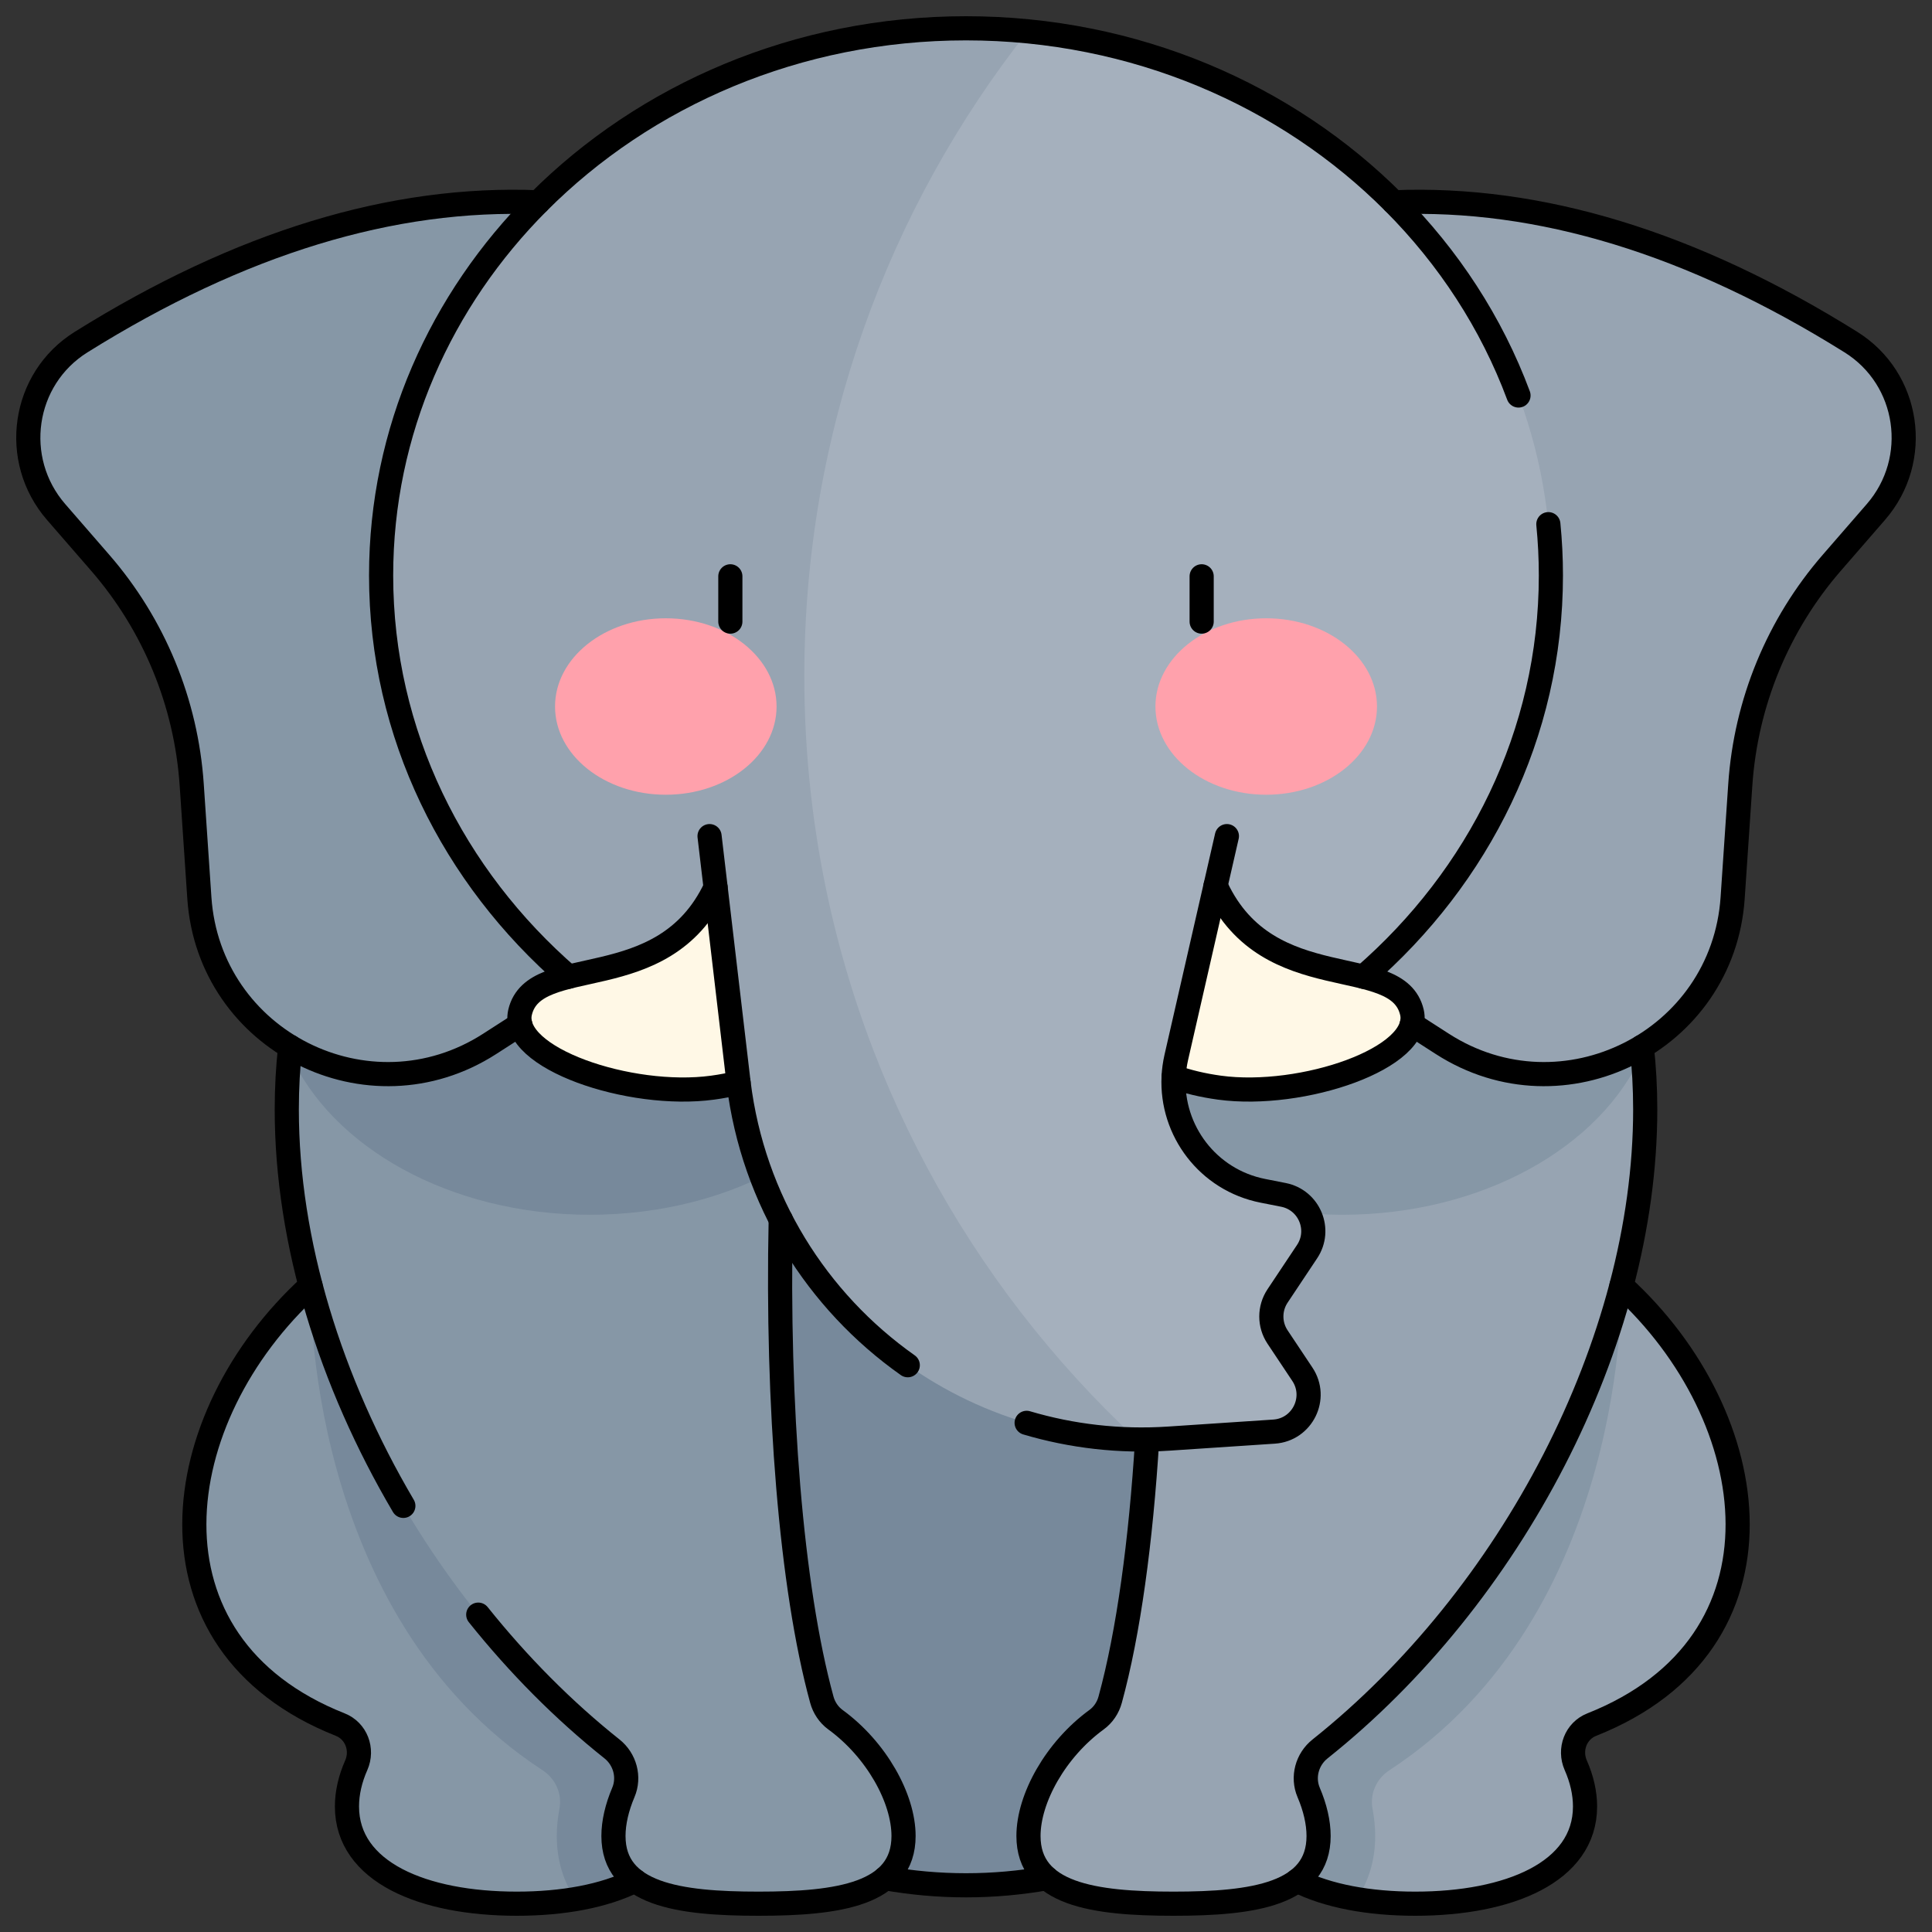 <svg width="80" height="80" viewBox="0 0 80 80" fill="none" xmlns="http://www.w3.org/2000/svg">
<rect x="0" y="0" width="80" height="80" fill="#333333" stroke="none"/>
<g clip-path="url(#clip0_99_7571)">
<path d="M65.911 71.413C65.247 71.675 64.961 72.442 65.248 73.096C65.497 73.659 65.633 74.239 65.633 74.802C65.633 77.519 62.484 78.828 58.601 78.828C57.75 78.828 56.933 78.766 56.178 78.638C53.088 67.329 67.137 53.236 67.137 53.236C73.119 58.689 74.405 68.046 65.911 71.413Z" fill="#97A4B2"/>
<path d="M57.528 73.305C57.001 73.65 56.716 74.273 56.833 74.892C56.906 75.277 56.944 75.657 56.944 76.025C56.944 77.01 56.678 77.895 56.178 78.638C53.489 78.186 51.57 76.924 51.57 74.802C51.57 73.522 52.269 72.156 53.413 71.072L51.68 71.272L59.492 49.397C62.459 49.944 65.077 51.358 67.137 53.236C67.137 53.236 67.471 66.813 57.528 73.305Z" fill="#8697A6"/>
<path d="M14.088 71.413C14.752 71.675 15.038 72.442 14.751 73.096C14.502 73.659 14.366 74.239 14.366 74.802C14.366 77.519 17.515 78.828 21.398 78.828C22.249 78.828 23.066 78.766 23.821 78.638C26.911 67.329 12.862 53.236 12.862 53.236C6.88 58.689 5.595 68.046 14.088 71.413Z" fill="#8697A6"/>
<path d="M22.471 73.305C22.999 73.65 23.283 74.273 23.166 74.892C23.093 75.277 23.055 75.657 23.055 76.025C23.055 77.01 23.321 77.895 23.821 78.638C26.51 78.186 28.429 76.924 28.429 74.802C28.429 73.522 27.73 72.156 26.587 71.072L28.32 71.272L20.507 49.397C17.54 49.944 14.922 51.358 12.862 53.236C12.862 53.236 12.528 66.813 22.471 73.305Z" fill="#77899B"/>
<path d="M43.345 77.772C42.241 77.966 41.125 78.066 40 78.066C38.877 78.066 37.759 77.966 36.656 77.772C35.731 76.847 3.877 23.705 40 23.705C76.409 23.705 44.116 77.001 43.345 77.772Z" fill="#77899B"/>
<path d="M68.126 45.942C68.126 30.931 54.669 23.705 40.001 23.705C47.796 23.705 49.444 57.693 45.971 70.379C45.88 70.711 45.684 71.006 45.406 71.209C43.714 72.443 42.587 74.464 42.587 76.024C42.587 78.436 45.277 78.828 48.594 78.828C51.911 78.828 54.6 78.436 54.6 76.024C54.6 75.464 54.454 74.845 54.189 74.224C53.919 73.589 54.121 72.849 54.66 72.419C62.548 66.141 68.126 55.607 68.126 45.942Z" fill="#97A4B2"/>
<path d="M68.011 43.602C66.295 47.492 61.378 50.301 55.578 50.301C52.578 50.301 49.812 49.55 47.606 48.284C47.406 43.17 46.872 38.114 45.992 33.931C44.727 27.917 42.744 23.705 40 23.705C49.442 23.705 58.383 26.698 63.553 32.837C65.987 35.725 67.586 39.308 68.011 43.602Z" fill="#8697A6"/>
<path d="M11.876 45.942C11.876 30.931 25.332 23.705 40.001 23.705C32.205 23.705 30.557 57.693 34.03 70.379C34.121 70.711 34.317 71.006 34.595 71.209C36.288 72.443 37.413 74.464 37.413 76.024C37.413 78.436 34.724 78.828 31.407 78.828C28.09 78.828 25.401 78.436 25.401 76.024C25.401 75.464 25.547 74.845 25.812 74.224C26.082 73.589 25.88 72.849 25.34 72.419C17.453 66.141 11.876 55.607 11.876 45.942Z" fill="#8697A6"/>
<path d="M11.99 43.602C13.705 47.492 18.623 50.301 24.423 50.301C27.423 50.301 30.188 49.55 32.394 48.284C32.594 43.17 33.129 38.114 34.008 33.931C35.274 27.917 37.257 23.705 40.001 23.705C30.558 23.705 21.618 26.698 16.448 32.837C14.013 35.725 12.415 39.308 11.99 43.602Z" fill="#77899B"/>
<path d="M71.745 37.181L72.062 32.491C72.292 29.095 73.624 25.866 75.856 23.297L77.676 21.202C79.559 19.035 79.078 15.687 76.643 14.166C67.735 8.6 59.313 7.046 51.416 9.444V37.882L59.725 43.225C64.726 46.441 71.344 43.114 71.745 37.181Z" fill="#97A4B2"/>
<path d="M8.255 37.181L7.938 32.491C7.708 29.095 6.376 25.866 4.144 23.297L2.324 21.202C0.441 19.035 0.922 15.687 3.357 14.166C12.265 8.6 20.687 7.046 28.584 9.444V37.882L20.275 43.225C15.274 46.441 8.656 43.114 8.255 37.181Z" fill="#8697A6"/>
<path d="M64.219 23.828C64.219 36.341 53.377 46.484 40 46.484C39.119 46.484 38.248 46.441 37.391 46.353C29.382 40.672 26.953 33.74 26.953 27.178C26.953 17.095 35.757 5.285 42.556 1.297C54.731 2.491 64.219 12.123 64.219 23.828Z" fill="#A5B0BD"/>
<path d="M33.305 28.002C33.305 34.564 34.77 40.784 37.391 46.353C25.242 45.138 15.781 35.516 15.781 23.828C15.781 11.316 26.625 1.172 40 1.172C40.862 1.172 41.716 1.214 42.556 1.297C36.763 8.644 33.305 17.919 33.305 28.002Z" fill="#97A4B2"/>
<path d="M58.464 41.913C58.914 43.806 53.913 45.505 50.493 45.038C46.003 44.424 44.243 41.376 44.243 38.788C44.243 34.986 48.903 33.632 50.375 36.757C52.539 41.35 57.864 39.394 58.464 41.913Z" fill="#FFF8E6"/>
<path d="M21.537 41.913C21.086 43.806 26.088 45.505 29.508 45.038C33.997 44.424 35.758 41.376 35.758 38.788C35.758 34.986 31.097 33.632 29.625 36.757C27.461 41.35 22.136 39.394 21.537 41.913Z" fill="#FFF8E6"/>
<path d="M27.569 32.908C30.103 32.908 32.156 31.272 32.156 29.255C32.156 27.238 30.103 25.602 27.569 25.602C25.036 25.602 22.983 27.238 22.983 29.255C22.983 31.272 25.036 32.908 27.569 32.908Z" fill="#FFA1AC"/>
<path d="M52.431 32.908C54.964 32.908 57.018 31.272 57.018 29.255C57.018 27.238 54.964 25.602 52.431 25.602C49.898 25.602 47.844 27.238 47.844 29.255C47.844 31.272 49.898 32.908 52.431 32.908Z" fill="#FFA1AC"/>
<path d="M53.928 56.905C54.58 57.883 53.93 59.202 52.757 59.28L48.408 59.569C47.958 59.598 47.511 59.611 47.069 59.603C37.575 53.84 32.296 45.25 33.81 34.622H50.803L48.708 43.783C48.132 46.306 49.753 48.808 52.292 49.309L53.147 49.478C54.217 49.691 54.728 50.922 54.124 51.828L52.9 53.664C52.558 54.178 52.558 54.848 52.9 55.362L53.928 56.905Z" fill="#A5B0BD"/>
<path d="M47.069 59.603C38.691 59.503 31.567 53.198 30.572 44.742L29.381 34.622H33.809C35.319 44.428 40.13 53.145 47.069 59.603Z" fill="#97A4B2"/>
<path d="M67.141 53.239C73.119 58.692 74.403 68.047 65.911 71.412C65.247 71.675 64.961 72.442 65.248 73.095C65.497 73.659 65.633 74.239 65.633 74.802C65.633 77.519 62.484 78.828 58.602 78.828C56.702 78.828 54.978 78.514 53.712 77.875" stroke="black" stroke-miterlimit="10" stroke-linecap="round" stroke-linejoin="round"/>
<path d="M12.859 53.239C6.88 58.691 5.595 68.047 14.089 71.412C14.752 71.675 15.039 72.442 14.752 73.095C14.502 73.659 14.367 74.239 14.367 74.802C14.367 77.519 17.516 78.828 21.398 78.828C23.298 78.828 25.022 78.514 26.288 77.875" stroke="black" stroke-miterlimit="10" stroke-linecap="round" stroke-linejoin="round"/>
<path d="M36.656 77.772C37.759 77.966 38.877 78.066 40 78.066C41.125 78.066 42.241 77.966 43.345 77.772" stroke="black" stroke-miterlimit="10" stroke-linecap="round" stroke-linejoin="round"/>
<path d="M67.984 43.345C68.076 44.183 68.125 45.048 68.125 45.942C68.125 55.608 62.548 66.141 54.661 72.419C54.12 72.848 53.919 73.589 54.189 74.223C54.455 74.845 54.6 75.464 54.6 76.025C54.6 78.436 51.911 78.828 48.594 78.828C45.276 78.828 42.587 78.436 42.587 76.025C42.587 74.464 43.714 72.442 45.406 71.209C45.684 71.006 45.88 70.711 45.97 70.38C46.728 67.611 47.242 63.827 47.502 59.603" stroke="black" stroke-miterlimit="10" stroke-linecap="round" stroke-linejoin="round"/>
<path d="M57.71 8.377C63.745 8.131 70.061 10.053 76.643 14.166C79.078 15.686 79.559 19.034 77.676 21.201L75.856 23.297C73.623 25.866 72.292 29.094 72.062 32.491L71.745 37.181C71.343 43.114 64.726 46.442 59.724 43.225L58.459 42.411" stroke="black" stroke-miterlimit="10" stroke-linecap="round" stroke-linejoin="round"/>
<path d="M21.541 42.411L20.276 43.225C15.274 46.442 8.657 43.114 8.255 37.181L7.938 32.491C7.708 29.094 6.377 25.866 4.144 23.297L2.324 21.201C0.441 19.034 0.922 15.686 3.357 14.166C9.94 10.053 16.255 8.131 22.29 8.377" stroke="black" stroke-miterlimit="10" stroke-linecap="round" stroke-linejoin="round"/>
<path d="M64.114 21.705C64.183 22.403 64.219 23.112 64.219 23.828C64.219 30.395 61.231 36.309 56.459 40.445" stroke="black" stroke-miterlimit="10" stroke-linecap="round" stroke-linejoin="round"/>
<path d="M62.878 16.377C61.759 13.37 59.984 10.655 57.711 8.377C53.292 3.944 46.992 1.172 40 1.172C33.009 1.172 26.709 3.944 22.289 8.377C18.252 12.423 15.781 17.856 15.781 23.828C15.781 30.395 18.767 36.309 23.539 40.445" stroke="black" stroke-miterlimit="10" stroke-linecap="round" stroke-linejoin="round"/>
<path d="M50.334 36.673C50.349 36.7 50.361 36.728 50.375 36.756C52.539 41.35 57.864 39.394 58.464 41.912C58.914 43.806 53.913 45.505 50.492 45.037C49.797 44.942 49.166 44.789 48.597 44.587" stroke="black" stroke-miterlimit="10" stroke-linecap="round" stroke-linejoin="round"/>
<path d="M30.583 44.831C30.244 44.917 29.886 44.986 29.508 45.037C26.087 45.505 21.086 43.806 21.536 41.912C22.136 39.394 27.461 41.35 29.625 36.756C29.627 36.752 29.63 36.748 29.631 36.744" stroke="black" stroke-miterlimit="10" stroke-linecap="round" stroke-linejoin="round"/>
<path d="M30.242 23.864V25.739" stroke="black" stroke-miterlimit="10" stroke-linecap="round" stroke-linejoin="round"/>
<path d="M49.758 23.864V25.739" stroke="black" stroke-miterlimit="10" stroke-linecap="round" stroke-linejoin="round"/>
<path d="M29.381 34.622L29.631 36.744L30.572 44.742C30.575 44.772 30.58 44.801 30.583 44.831C31.184 49.72 33.836 53.883 37.589 56.531" stroke="black" stroke-miterlimit="10" stroke-linecap="round" stroke-linejoin="round"/>
<path d="M42.511 58.917C44.373 59.469 46.361 59.705 48.408 59.569L52.756 59.28C53.93 59.202 54.58 57.883 53.928 56.905L52.9 55.362C52.558 54.848 52.558 54.178 52.9 53.664L54.123 51.828C54.728 50.922 54.217 49.691 53.147 49.478L52.292 49.309C50.023 48.861 48.487 46.817 48.597 44.587C48.609 44.322 48.647 44.053 48.708 43.783L50.334 36.673L50.803 34.622" stroke="black" stroke-miterlimit="10" stroke-linecap="round" stroke-linejoin="round"/>
<path d="M19.803 66.859C21.463 68.934 23.327 70.816 25.341 72.419C25.88 72.848 26.081 73.589 25.811 74.223C25.547 74.845 25.402 75.464 25.402 76.025C25.402 78.436 28.091 78.828 31.408 78.828C34.725 78.828 37.414 78.436 37.414 76.025C37.414 74.464 36.288 72.442 34.594 71.209C34.317 71.006 34.12 70.711 34.03 70.38C32.753 65.716 32.167 58.17 32.328 50.494" stroke="black" stroke-miterlimit="10" stroke-linecap="round" stroke-linejoin="round"/>
<path d="M12.016 43.345C11.923 44.183 11.875 45.048 11.875 45.942C11.875 51.447 13.684 57.234 16.702 62.355" stroke="black" stroke-miterlimit="10" stroke-linecap="round" stroke-linejoin="round"/>
</g>
<defs>
<clipPath id="clip0_99_7571">
<rect width="80" height="80" fill="white"/>
</clipPath>
</defs>
</svg>
